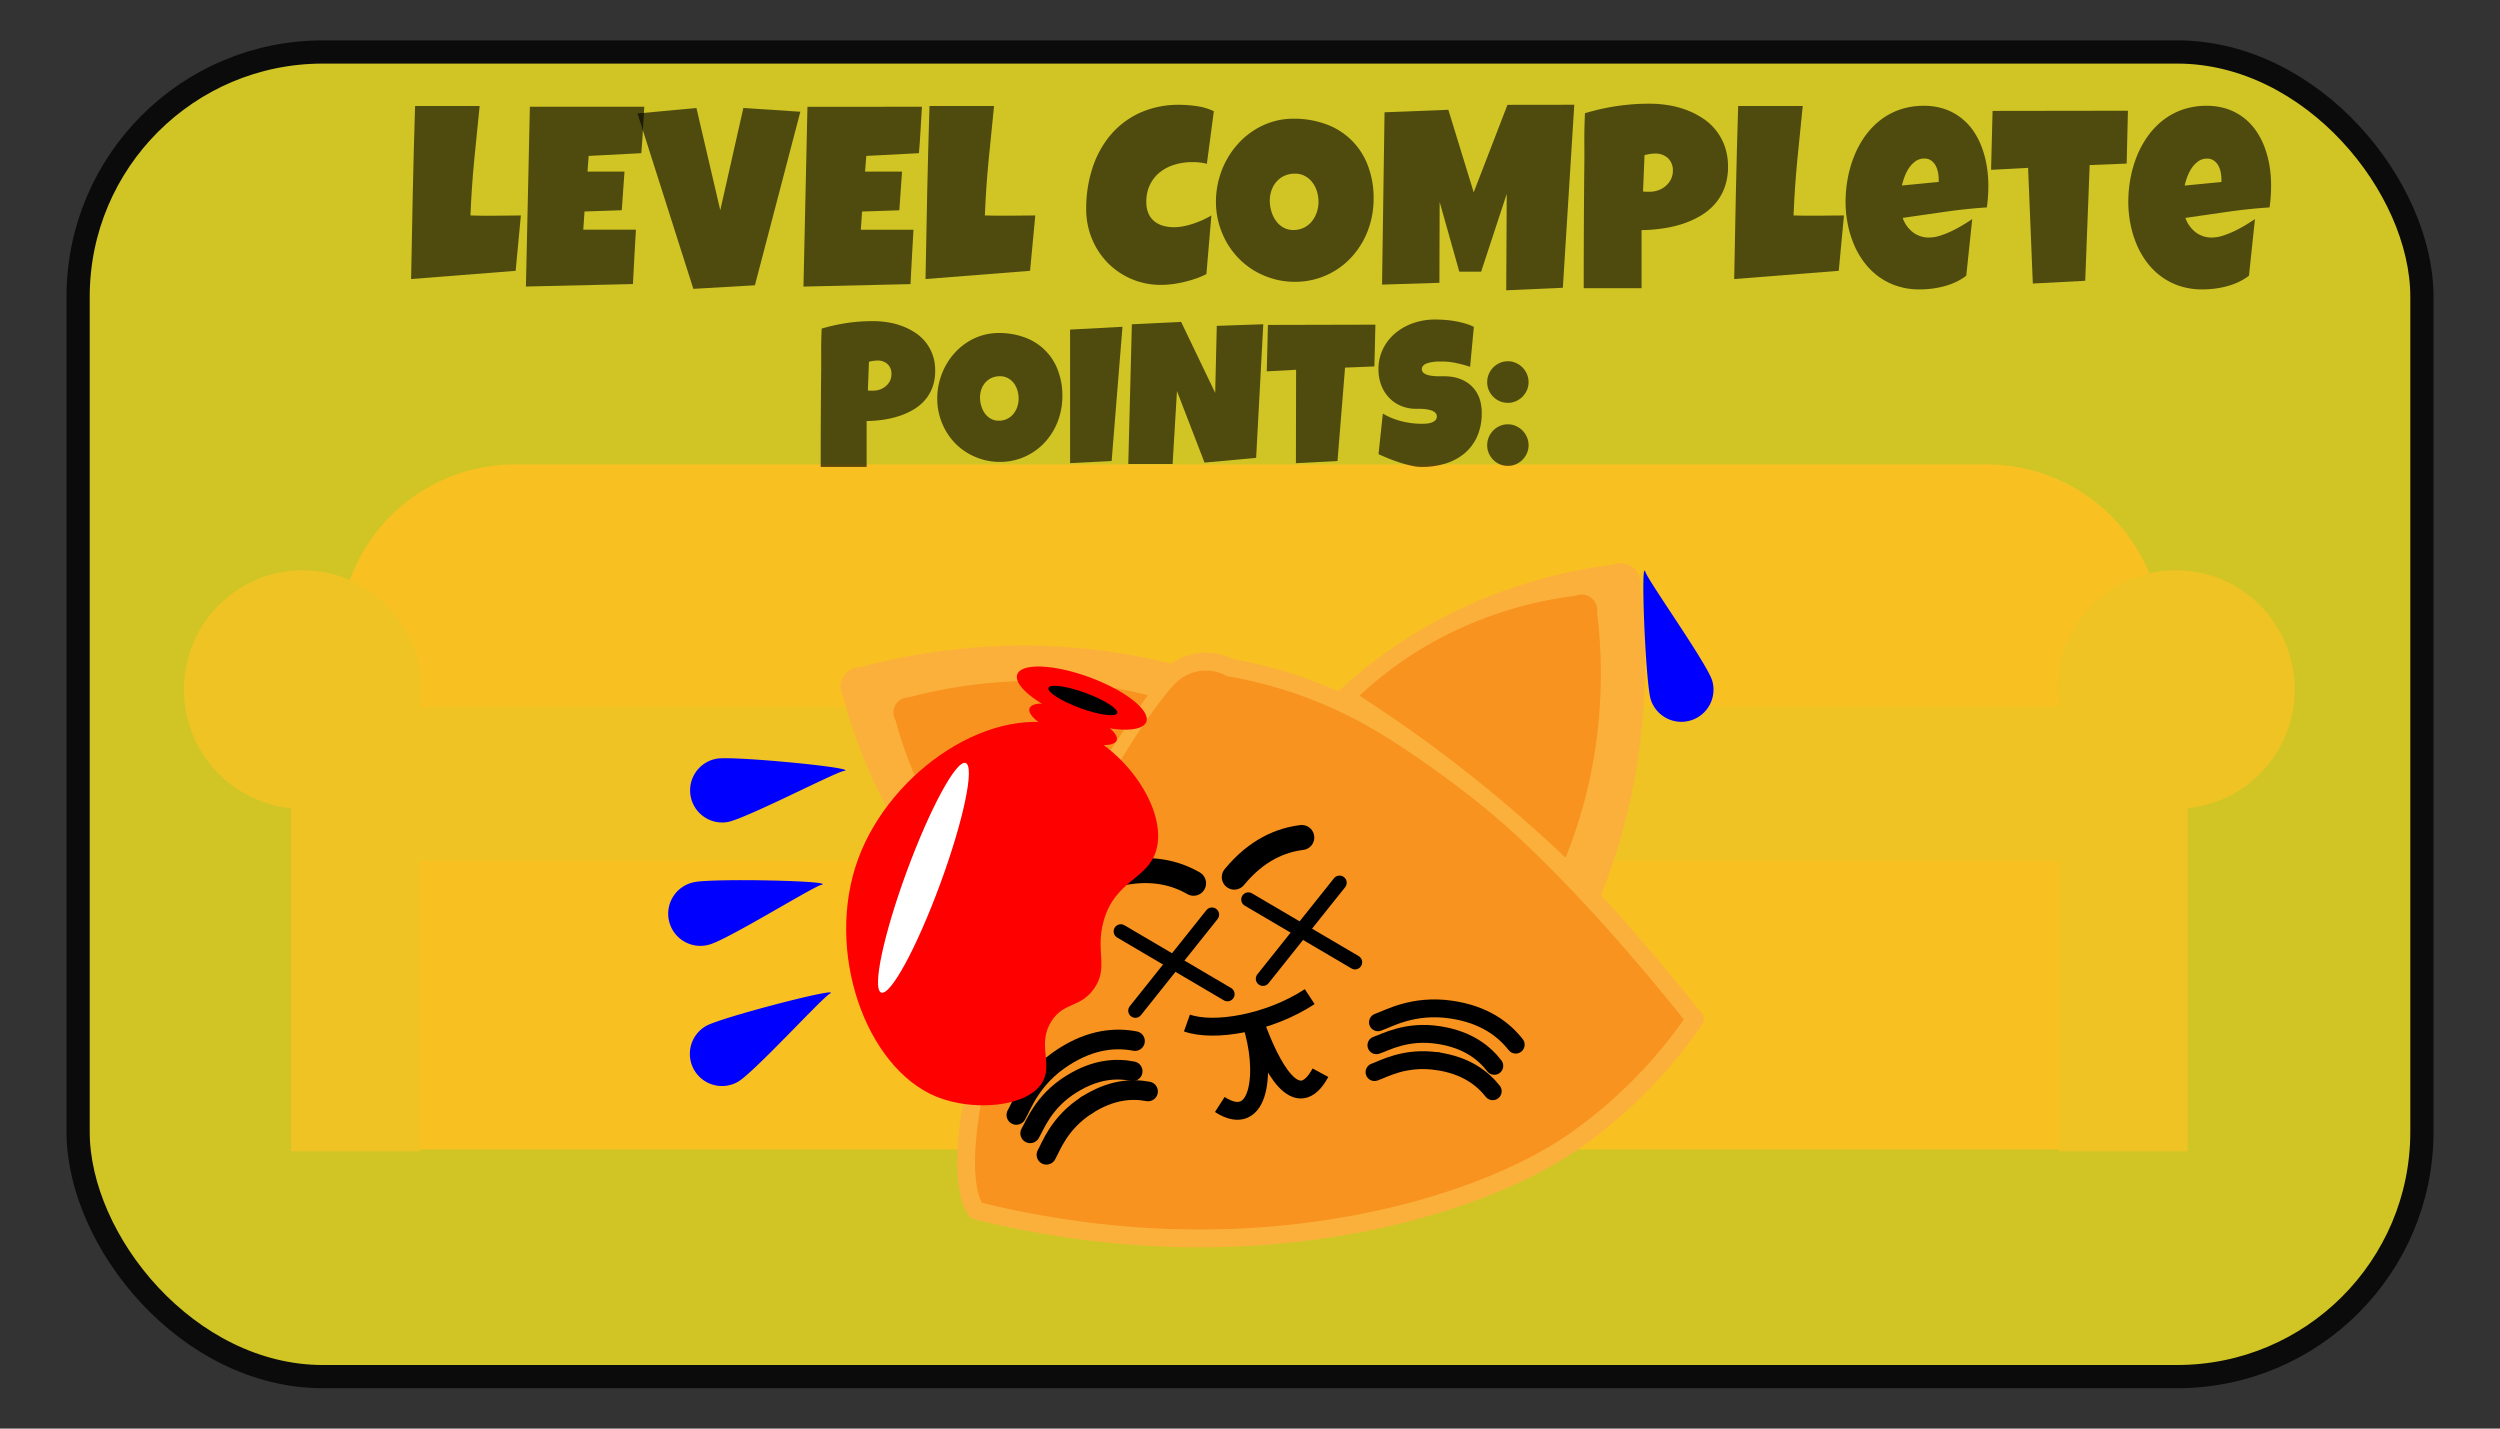 <svg id="Layer_1" data-name="Layer 1" xmlns="http://www.w3.org/2000/svg" width="1400" height="800" viewBox="0 0 1400 800"><rect x="0" y="0" width="1400" height="800" fill="#333333" stroke="none"/><defs><style>.cls-1{fill:#ed1c24;}.cls-2{fill:#c1272d;}.cls-3{opacity:0.78;}.cls-4{fill:#fcee21;stroke-width:13px;}.cls-10,.cls-11,.cls-12,.cls-13,.cls-4,.cls-9{stroke:#000;stroke-miterlimit:10;}.cls-5{opacity:0.62;}.cls-6,.cls-8{fill:#f7931e;}.cls-6{stroke:#fbb03b;stroke-linejoin:round;}.cls-10,.cls-11,.cls-13,.cls-6,.cls-9{stroke-linecap:round;}.cls-12,.cls-6,.cls-9{stroke-width:10px;}.cls-7{fill:#fbb03b;}.cls-10,.cls-11,.cls-12,.cls-13,.cls-9{fill:none;}.cls-10{stroke-width:11px;}.cls-11{stroke-width:14px;}.cls-13{stroke-width:8px;}.cls-14{fill:red;}.cls-15{fill:#fff;}.cls-16{fill:blue;}</style></defs><title>Win skærm</title><path class="cls-1" d="M1211,482H190V358.47a98.37,98.37,0,0,1,98.37-98.37h824.26A98.37,98.37,0,0,1,1211,358.47Z"/><path class="cls-1" d="M1178.49,643.71H221.55A32.54,32.54,0,0,1,189,611.18V482H1211V611.18A32.53,32.53,0,0,1,1178.49,643.71Z"/><path class="cls-2" d="M189,482H700V430.67a35,35,0,0,0-35-35H242.72A53.69,53.69,0,0,0,189,449.36Z"/><path class="cls-2" d="M1211,482H700V430.67a35,35,0,0,1,35-35h422.31A53.69,53.69,0,0,1,1211,449.36Z"/><rect class="cls-2" x="163.02" y="391.65" width="72" height="253.06"/><ellipse class="cls-2" cx="169.52" cy="386.13" rx="66.5" ry="66.78"/><rect class="cls-2" x="1153.02" y="391.65" width="72" height="253.06"/><ellipse class="cls-2" cx="1218.52" cy="386.13" rx="66.5" ry="66.78"/><g class="cls-3"><rect class="cls-4" x="43.74" y="29.11" width="1312.53" height="741.79" rx="137.07"/></g><path class="cls-5" d="M291.69,120.66l-2.92,31-58.55,4.6q.42-24.36.94-48.45t1.29-48.46H268.6Q267,74.65,265.54,89.91t-2.08,30.75c2.18.1,4.33.14,6.46.14h6.47q3.9,0,7.65-.07C286.54,120.69,289.09,120.66,291.69,120.66Z"/><path class="cls-5" d="M360.8,59.78q-.42,6.56-.76,13t-.91,13l-29.48,1.54L329,96.08h20.72l-1.53,21.65-20.86.7-.7,10.19h29.48q-.4,7.68-.87,15.26t-.79,15.19l-59.94,1.39,2.22-100.68Z"/><path class="cls-5" d="M448.2,62.57l-25.45,97.19-34.48,2L357,63.55l33-3.08,13.35,57.26,12.93-57.26Z"/><path class="cls-5" d="M516.28,59.78q-.42,6.56-.77,13t-.9,13l-29.48,1.54-.7,8.79h20.72l-1.53,21.65-20.86.7-.69,10.19h29.48q-.42,7.68-.87,15.26t-.8,15.19l-59.94,1.39,2.23-100.68Z"/><path class="cls-5" d="M579.76,120.66l-2.92,31-58.55,4.6q.42-24.36.94-48.45t1.29-48.46h36.15q-1.59,15.28-3.06,30.55t-2.08,30.75c2.18.1,4.33.14,6.47.14h6.46q3.9,0,7.65-.07C574.61,120.69,577.16,120.66,579.76,120.66Z"/><path class="cls-5" d="M679.75,62.29l-3.9,29.47a23.85,23.85,0,0,0-4-.77,39,39,0,0,0-4-.21A34.71,34.71,0,0,0,658,92.14a24.51,24.51,0,0,0-8.24,4.15,20.38,20.38,0,0,0-5.7,7,21.56,21.56,0,0,0-2.12,9.84,15.7,15.7,0,0,0,1.15,6.29,11.55,11.55,0,0,0,3.23,4.39,13.48,13.48,0,0,0,4.94,2.59,22,22,0,0,0,6.26.84,27.42,27.42,0,0,0,5.35-.56,44.5,44.5,0,0,0,5.49-1.47,51.45,51.45,0,0,0,5.29-2.09c1.71-.79,3.29-1.61,4.72-2.45l-2.78,32.82A43.13,43.13,0,0,1,669.7,156q-3.16,1.08-6.5,1.88a60.19,60.19,0,0,1-6.68,1.23,51.26,51.26,0,0,1-6.4.42,41.48,41.48,0,0,1-29.75-12.29,42.06,42.06,0,0,1-8.87-13.51,43.28,43.28,0,0,1-3.23-16.8,73.1,73.1,0,0,1,3.4-22.52,55,55,0,0,1,10-18.53,47,47,0,0,1,16.37-12.57,52.17,52.17,0,0,1,22.49-4.61,65.55,65.55,0,0,1,9.84.77A32.38,32.38,0,0,1,679.75,62.29Z"/><path class="cls-5" d="M769.23,111.17a50.48,50.48,0,0,1-1.46,12.25,48,48,0,0,1-4.2,11.07,46.19,46.19,0,0,1-6.68,9.46,42.62,42.62,0,0,1-31.74,13.86,43.24,43.24,0,0,1-11.93-1.61,45.32,45.32,0,0,1-10.6-4.5,42.57,42.57,0,0,1-8.93-7,43.52,43.52,0,0,1-6.82-9.08,47,47,0,0,1-4.38-10.72A45.14,45.14,0,0,1,680.93,113a49.09,49.09,0,0,1,5.66-22.9,47.92,47.92,0,0,1,6.64-9.5A44.38,44.38,0,0,1,702,73.11a42.21,42.21,0,0,1,10.46-4.89,40.09,40.09,0,0,1,11.89-1.74,51.75,51.75,0,0,1,18.4,3.14A39,39,0,0,1,766,92.7,50.45,50.45,0,0,1,769.23,111.17ZM738.36,113a19.74,19.74,0,0,0-.87-5.83,15.83,15.83,0,0,0-2.54-5,13,13,0,0,0-4.13-3.57,11.65,11.65,0,0,0-5.67-1.36,13.79,13.79,0,0,0-5.84,1.19,13.25,13.25,0,0,0-4.42,3.25,14.42,14.42,0,0,0-2.81,4.81,17.4,17.4,0,0,0-1,5.83,21.25,21.25,0,0,0,.84,5.87,17.52,17.52,0,0,0,2.5,5.31,13.32,13.32,0,0,0,4.14,3.84,11.07,11.07,0,0,0,5.73,1.46,13.09,13.09,0,0,0,5.88-1.29,13.25,13.25,0,0,0,4.42-3.49,16.14,16.14,0,0,0,2.78-5.06A18.31,18.31,0,0,0,738.36,113Z"/><path class="cls-5" d="M881.6,58.66l-6.4,102.5-31.71,1.4.28-54-14.32,43.57H817.21l-11-39-.14,45.25-32.12,1,1.39-96.5,35.74-1.4,14.19,46.23,18.91-49Z"/><path class="cls-5" d="M967.68,93.29a33.33,33.33,0,0,1-2,12,29.49,29.49,0,0,1-5.53,9.15,33.17,33.17,0,0,1-8.24,6.63,51,51,0,0,1-10.11,4.44A67.45,67.45,0,0,1,930.62,128a88.47,88.47,0,0,1-11.34.87v32.54h-32.4q0-16,.07-31.84t.21-32q.14-8.52.07-17t.35-17.17a127.51,127.51,0,0,1,17.8-4,123.54,123.54,0,0,1,18.35-1.33,66.68,66.68,0,0,1,10.71.87,52,52,0,0,1,10.26,2.76,46.06,46.06,0,0,1,9.1,4.71,30.87,30.87,0,0,1,12.1,15.64A33.42,33.42,0,0,1,967.68,93.29ZM936.8,95.67a9.19,9.19,0,0,0-2.74-7.09A10.06,10.06,0,0,0,926.93,86a19.89,19.89,0,0,0-3,.24c-1,.17-2,.37-3,.6l-.83,20.39a13.52,13.52,0,0,0,1.87.14h1.88a14.11,14.11,0,0,0,4.83-.84,12.87,12.87,0,0,0,4.14-2.41,12.24,12.24,0,0,0,2.89-3.7A10.53,10.53,0,0,0,936.8,95.67Z"/><path class="cls-5" d="M1032.62,120.66l-2.92,31-58.55,4.6q.42-24.36.94-48.45t1.29-48.46h36.15q-1.59,15.28-3.06,30.55t-2.08,30.75c2.18.1,4.33.14,6.47.14h6.46q3.9,0,7.65-.07C1027.47,120.69,1030,120.66,1032.62,120.66Z"/><path class="cls-5" d="M1113.48,104a88.59,88.59,0,0,1-.83,12.15q-11.89.78-23.64,2.48l-23.5,3.39a17.3,17.3,0,0,0,5.66,8,14.6,14.6,0,0,0,9.22,3,20.19,20.19,0,0,0,6.08-1.05,50.13,50.13,0,0,0,6.57-2.61q3.27-1.58,6.26-3.39t5.15-3.28l-3.34,31.7a31.21,31.21,0,0,1-5.88,3.56,39.57,39.57,0,0,1-6.57,2.37,49.42,49.42,0,0,1-6.88,1.33,56.86,56.86,0,0,1-6.82.42,39.82,39.82,0,0,1-12.58-1.89,36.9,36.9,0,0,1-10.33-5.27,39.07,39.07,0,0,1-8.1-8,46.93,46.93,0,0,1-5.77-10.06,57.64,57.64,0,0,1-3.47-11.52,64,64,0,0,1-1.19-12.29,72.24,72.24,0,0,1,1.19-13,64.37,64.37,0,0,1,3.58-12.49,52.68,52.68,0,0,1,6-11.14,43.74,43.74,0,0,1,8.52-9,38.27,38.27,0,0,1,11-6,40.88,40.88,0,0,1,13.6-2.16,35.49,35.49,0,0,1,11.3,1.71,31.25,31.25,0,0,1,9.1,4.75,32.48,32.48,0,0,1,7,7.22,41.88,41.88,0,0,1,4.86,9.18,55.12,55.12,0,0,1,2.86,10.55A68.11,68.11,0,0,1,1113.48,104Zm-27.81-3.63a20,20,0,0,0-.42-4,12.8,12.8,0,0,0-1.35-3.74,8.37,8.37,0,0,0-2.47-2.75,6.39,6.39,0,0,0-3.82-1.09,8.3,8.3,0,0,0-4.91,1.5,14.73,14.73,0,0,0-3.65,3.77,23.07,23.07,0,0,0-2.5,4.93,36.71,36.71,0,0,0-1.46,4.89l20.58-2Z"/><path class="cls-5" d="M1191.64,62l-.7,29.61-20.72.83-2.5,64.8-29.34,1.54L1135.73,94,1115,95.11l.84-33Z"/><path class="cls-5" d="M1271.81,104a88.61,88.61,0,0,1-.84,12.15q-11.88.78-23.64,2.48t-23.5,3.39a17.39,17.39,0,0,0,5.67,8,14.55,14.55,0,0,0,9.21,3,20.3,20.3,0,0,0,6.09-1.05,50.13,50.13,0,0,0,6.57-2.61c2.17-1.05,4.26-2.18,6.25-3.39s3.71-2.3,5.15-3.28l-3.34,31.7a31.13,31.13,0,0,1-5.87,3.56,39.57,39.57,0,0,1-6.57,2.37,49.56,49.56,0,0,1-6.89,1.33,56.82,56.82,0,0,1-6.81.42,39.84,39.84,0,0,1-12.59-1.89,36.7,36.7,0,0,1-10.32-5.27,38.59,38.59,0,0,1-8.1-8,46.93,46.93,0,0,1-5.77-10.06,58.32,58.32,0,0,1-3.48-11.52,64,64,0,0,1-1.18-12.29,72.23,72.23,0,0,1,1.18-13,65.08,65.08,0,0,1,3.58-12.49,53.17,53.17,0,0,1,6.05-11.14,43.21,43.21,0,0,1,8.52-9,38.14,38.14,0,0,1,11-6,40.78,40.78,0,0,1,13.59-2.16,35.44,35.44,0,0,1,11.3,1.71,31.3,31.3,0,0,1,9.11,4.75,32.66,32.66,0,0,1,7,7.22,42.34,42.34,0,0,1,4.87,9.18,55.85,55.85,0,0,1,2.85,10.55A67,67,0,0,1,1271.81,104ZM1244,100.41a20,20,0,0,0-.42-4,12.81,12.81,0,0,0-1.36-3.74,8.26,8.26,0,0,0-2.47-2.75,6.39,6.39,0,0,0-3.82-1.09,8.27,8.27,0,0,0-4.9,1.5,14.57,14.57,0,0,0-3.65,3.77,22.62,22.62,0,0,0-2.5,4.93,36.86,36.86,0,0,0-1.47,4.89l20.59-2Z"/><path class="cls-6" d="M546.69,677.94C534.84,661,541.09,604.4,570,531.55c32.66-82.42,70.6-137.89,84.31-152a29.44,29.44,0,0,1,17.65-8.85,29.11,29.11,0,0,1,16.69,3.13A250.71,250.71,0,0,1,760.52,398c15.62,8.12,29,17.29,39,24.18,0,0,19,13,37.82,28.63,25.37,21,66.14,62.28,111.81,119.91a268.31,268.31,0,0,1-66.93,67.9c-8.88,6.22-47.77,32.66-122.61,46.78C675.7,701.2,600.75,691.31,546.69,677.94Z"/><path class="cls-7" d="M749.24,387.43a268.59,268.59,0,0,1,71.14-47.68,282.84,282.84,0,0,1,82.93-23.51,11,11,0,0,1,15.13,11.65,361.15,361.15,0,0,1,.48,84.18A344.24,344.24,0,0,1,896,502.79c-20-19-42.42-38.71-67.5-58.58C801,422.39,774.27,403.59,749.24,387.43Z"/><path class="cls-8" d="M761.3,389.58a210.89,210.89,0,0,1,55.94-37.49,221.94,221.94,0,0,1,65.2-18.48,8.65,8.65,0,0,1,11.9,9.15,284.1,284.1,0,0,1,.37,66.19,270.75,270.75,0,0,1-18,71.34c-15.7-14.91-33.36-30.44-53.08-46.07C802,417.07,781,402.29,761.3,389.58Z"/><path class="cls-9" d="M848.8,585c-6.7-8.49-17.45-16.86-36-19.61-21.52-3.19-35.52,5.23-41.14,7.09"/><path class="cls-9" d="M836.81,596.88c-5.65-7.35-14.78-14.63-30.69-17.18-18.41-3-30.49,4.11-35.33,5.64"/><path class="cls-9" d="M805,594.29c-18.45-2.73-30.44,4.49-35.26,6.09"/><path class="cls-9" d="M835.93,611.09c-5.74-7.28-15-14.44-30.9-16.8"/><path class="cls-10" d="M635.6,583c-10.61-2-24.18-1.24-40,8.93-18.34,11.77-23.41,27.34-26.44,32.44"/><path class="cls-10" d="M634.3,599.9c-9.07-1.83-20.71-1.32-34.4,7.23-15.83,9.89-20.34,23.18-23,27.53"/><path class="cls-10" d="M608.61,618.87C592.9,629,588.56,642.3,586,646.68"/><path class="cls-10" d="M642.91,611.2c-9.09-1.71-20.73-1.05-34.3,7.67"/><path class="cls-11" d="M729,469c-11.44,1.43-25,6.66-37.8,22.19"/><path class="cls-11" d="M668.39,494.62c-10-5.75-24-9.73-43.49-5"/><path class="cls-7" d="M563.56,533.78a268.91,268.91,0,0,1-56.79-64.23,285.25,285.25,0,0,1-34.55-79.26,10.84,10.84,0,0,1-.09-11.06,10.61,10.61,0,0,1,9.5-5.59,356.65,356.65,0,0,1,83-12A340.43,340.43,0,0,1,657.23,372c-16,22.46-32.36,47.51-48.53,75.17C591,477.56,576.06,506.67,563.56,533.78Z"/><path class="cls-8" d="M571.26,512.88a205.45,205.45,0,0,1-43.36-49.05,217.69,217.69,0,0,1-26.38-60.53,8.24,8.24,0,0,1-.07-8.44,8.1,8.1,0,0,1,7.25-4.27,272.11,272.11,0,0,1,63.36-9.17,260,260,0,0,1,70.74,7.92c-12.19,17.16-24.71,36.28-37.06,57.41C592.18,470,580.81,492.18,571.26,512.88Z"/><path class="cls-12" d="M733.44,558.11c-22.93,15-53.67,20.14-68.75,14.77"/><path class="cls-12" d="M739.45,600.72c-13.09,24.11-27.55-2.63-36.76-28.48"/><path class="cls-12" d="M683.08,618.52c23,14.78,26.31-19.55,17.59-45.58"/><line class="cls-13" x1="678.7" y1="512.19" x2="635.81" y2="565.97"/><line class="cls-13" x1="687.37" y1="556.73" x2="627.65" y2="521.58"/><line class="cls-13" x1="750.15" y1="494.33" x2="707.25" y2="548.11"/><line class="cls-13" x1="758.82" y1="538.86" x2="699.09" y2="503.72"/><path class="cls-14" d="M618.13,515.42c-5,17.28,3,26.49-5.61,38.42-7.64,10.64-16.75,7.24-23.65,17.94-8.32,12.91.93,24-5.16,34.33-8.28,14-38.86,16.45-59.41,8-39.59-16.3-62.69-81.66-43.68-133.27,18.2-49.42,75.87-88.55,119.62-73.2,29.43,10.32,53.85,45.75,47.25,68.52C642.73,492.56,624.61,492.82,618.13,515.42Z"/><ellipse class="cls-14" cx="600.96" cy="405.66" rx="7.91" ry="26" transform="translate(12.79 829.65) rotate(-69.81)"/><ellipse class="cls-14" cx="605.83" cy="390.96" rx="12.44" ry="38.5" transform="translate(29.78 824.6) rotate(-69.81)"/><ellipse cx="606.4" cy="392.3" rx="4.5" ry="20.5" transform="translate(28.89 826.02) rotate(-69.81)"/><ellipse class="cls-15" cx="517.14" cy="491.59" rx="68.5" ry="10" transform="translate(-122.74 807.26) rotate(-69.81)"/><path class="cls-16" d="M407.19,460.39a18,18,0,0,1-5.67-35.55c9.82-1.57,80.79,5.34,71,6.9C467.56,432.53,417,458.82,407.19,460.39Z"/><path class="cls-16" d="M958.82,381.12a18,18,0,0,1-34.43,10.51c-2.9-9.51-5.82-80.76-2.92-71.25C922.93,325.16,955.92,371.62,958.82,381.12Z"/><path class="cls-16" d="M396.92,529.05a18,18,0,1,1-8.35-35c9.67-2.31,81-.8,71.29,1.5C455,496.7,406.59,526.75,396.92,529.05Z"/><path class="cls-16" d="M413.09,605.9a18,18,0,1,1-17.53-31.45c8.68-4.84,77.71-22.72,69-17.88C460.22,559,421.77,601.05,413.09,605.9Z"/><path class="cls-5" d="M523.7,207.63a26.11,26.11,0,0,1-1.6,9.49,23.15,23.15,0,0,1-4.39,7.23,26.28,26.28,0,0,1-6.54,5.24,40.9,40.9,0,0,1-8,3.5,54,54,0,0,1-8.86,2,73.21,73.21,0,0,1-9,.69v25.71H459.59q0-12.63.05-25.16t.17-25.27q.1-6.74.05-13.46t.28-13.58a103.67,103.67,0,0,1,14.12-3.14,99,99,0,0,1,14.57-1.05,53.05,53.05,0,0,1,8.5.69,41.24,41.24,0,0,1,8.13,2.18,35.74,35.74,0,0,1,7.23,3.72,24.86,24.86,0,0,1,5.77,5.33,24.47,24.47,0,0,1,3.83,7A26.23,26.23,0,0,1,523.7,207.63Zm-24.5,1.87a7.27,7.27,0,0,0-2.18-5.6,8,8,0,0,0-5.65-2,16.61,16.61,0,0,0-2.4.19c-.83.13-1.61.29-2.35.47L486,218.66a9.6,9.6,0,0,0,1.49.11h1.49a11.3,11.3,0,0,0,3.83-.66,10.16,10.16,0,0,0,3.29-1.9,9.61,9.61,0,0,0,2.29-2.93A8.21,8.21,0,0,0,499.2,209.5Z"/><path class="cls-5" d="M594.93,221.75a40.17,40.17,0,0,1-1.16,9.69,37.8,37.8,0,0,1-3.33,8.74,36.55,36.55,0,0,1-5.3,7.48,33.91,33.91,0,0,1-25.19,11,34.47,34.47,0,0,1-9.46-1.27,35.7,35.7,0,0,1-8.42-3.56,33.82,33.82,0,0,1-7.09-5.51,34.73,34.73,0,0,1-5.4-7.18,37,37,0,0,1-3.48-8.47,35.35,35.35,0,0,1-1.24-9.43,38.08,38.08,0,0,1,1.16-9.41,37.68,37.68,0,0,1,3.34-8.69,37,37,0,0,1,5.27-7.5,34.54,34.54,0,0,1,6.92-5.91,33.44,33.44,0,0,1,8.3-3.86,31.84,31.84,0,0,1,9.44-1.38,41.21,41.21,0,0,1,14.59,2.48,30.91,30.91,0,0,1,18.49,18.24A39.65,39.65,0,0,1,594.93,221.75Zm-24.5,1.44a15.56,15.56,0,0,0-.69-4.61,12.7,12.7,0,0,0-2-4,10.38,10.38,0,0,0-3.28-2.82,9.3,9.3,0,0,0-4.5-1.07,11,11,0,0,0-4.64.94,10.74,10.74,0,0,0-3.5,2.56,11.33,11.33,0,0,0-2.23,3.81,13.57,13.57,0,0,0-.78,4.61,16.83,16.83,0,0,0,.67,4.63,13.71,13.71,0,0,0,2,4.19,10.49,10.49,0,0,0,3.29,3,8.77,8.77,0,0,0,4.55,1.16,10.29,10.29,0,0,0,8.16-3.78,12.46,12.46,0,0,0,2.21-4A14.28,14.28,0,0,0,570.43,223.19Z"/><path class="cls-5" d="M628.59,183l-6.07,75.15-23.28,1.21V184.57Z"/><path class="cls-5" d="M707.44,181.59l-4,74.81-28.91,2.65L659.1,219l-2.43,40.83H631.84l2-78.24,27.59-1.33L680.51,220l.88-37.52Z"/><path class="cls-5" d="M770.22,181.81l-.55,23.39-16.44.66L749,258.17l-23.29,1.21.11-52.3-16.44.88.66-26Z"/><path class="cls-5" d="M829.76,231.35a31.28,31.28,0,0,1-2.62,13.22A26.42,26.42,0,0,1,820,254a30.85,30.85,0,0,1-10.65,5.62,44.43,44.43,0,0,1-13.11,1.88,27.4,27.4,0,0,1-5.93-.72q-3.22-.7-6.54-1.79c-2.2-.72-4.33-1.49-6.37-2.32s-3.85-1.61-5.43-2.34l2.42-22.73a39,39,0,0,0,10.4,4.27A44.93,44.93,0,0,0,796,237.31c.7,0,1.55,0,2.54-.08a11.49,11.49,0,0,0,2.84-.5,6,6,0,0,0,2.29-1.24,3,3,0,0,0,.94-2.37,2.59,2.59,0,0,0-.66-1.79,5,5,0,0,0-1.71-1.22,10.4,10.4,0,0,0-2.38-.71,24,24,0,0,0-2.59-.36c-.85-.08-1.63-.11-2.37-.11h-1.77a21.7,21.7,0,0,1-8.63-1.66,19.53,19.53,0,0,1-6.68-4.61,20.82,20.82,0,0,1-4.33-7,24.55,24.55,0,0,1-1.54-8.8,25.37,25.37,0,0,1,2.62-11.67,27.15,27.15,0,0,1,7-8.78,31.8,31.8,0,0,1,10.07-5.54,36.23,36.23,0,0,1,11.75-1.93c1.81,0,3.66.06,5.58.19a55.24,55.24,0,0,1,5.71.69,52.49,52.49,0,0,1,5.54,1.27,32.45,32.45,0,0,1,5.14,1.93l-2.1,22.4a68.4,68.4,0,0,0-7.86-2.12,39.41,39.41,0,0,0-8-.86l-1.85,0c-.75,0-1.55.07-2.37.17a24.74,24.74,0,0,0-2.51.41,10.33,10.33,0,0,0-2.26.74,4.42,4.42,0,0,0-1.61,1.25,2.85,2.85,0,0,0,.36,3.78,6,6,0,0,0,2.21,1.15,15.14,15.14,0,0,0,3,.58c1.08.11,2.16.18,3.23.2s2.06,0,3,0a16.6,16.6,0,0,1,2.26.08,22.31,22.31,0,0,1,7.94,1.88,18.36,18.36,0,0,1,6,4.24,18,18,0,0,1,3.75,6.32A24,24,0,0,1,829.76,231.35Z"/><path class="cls-5" d="M856,214a11,11,0,0,1-.93,4.52,12.39,12.39,0,0,1-2.51,3.67,11.92,11.92,0,0,1-3.67,2.49,11.23,11.23,0,0,1-4.47.91,11.38,11.38,0,0,1-4.53-.91,11.8,11.8,0,0,1-3.67-2.49,11.94,11.94,0,0,1-2.48-3.67,11.13,11.13,0,0,1-.91-4.52,11.49,11.49,0,0,1,.91-4.53,11.82,11.82,0,0,1,2.48-3.72,12.21,12.21,0,0,1,3.67-2.51,10.91,10.91,0,0,1,4.53-.94,10.76,10.76,0,0,1,4.47.94,11.91,11.91,0,0,1,6.18,6.23A11.34,11.34,0,0,1,856,214Zm0,35.31a11.06,11.06,0,0,1-.93,4.53,12.52,12.52,0,0,1-2.51,3.67,12.07,12.07,0,0,1-3.67,2.48,11.06,11.06,0,0,1-4.47.91,11.21,11.21,0,0,1-4.53-.91,11.94,11.94,0,0,1-3.67-2.48,12.07,12.07,0,0,1-2.48-3.67,11.21,11.21,0,0,1-.91-4.53,11.41,11.41,0,0,1,.91-4.52,11.76,11.76,0,0,1,2.48-3.73,12.21,12.21,0,0,1,3.67-2.51,11.07,11.07,0,0,1,4.53-.94,10.92,10.92,0,0,1,4.47.94,12.33,12.33,0,0,1,3.67,2.51,12.18,12.18,0,0,1,2.51,3.73A11.25,11.25,0,0,1,856,249.34Z"/></svg>